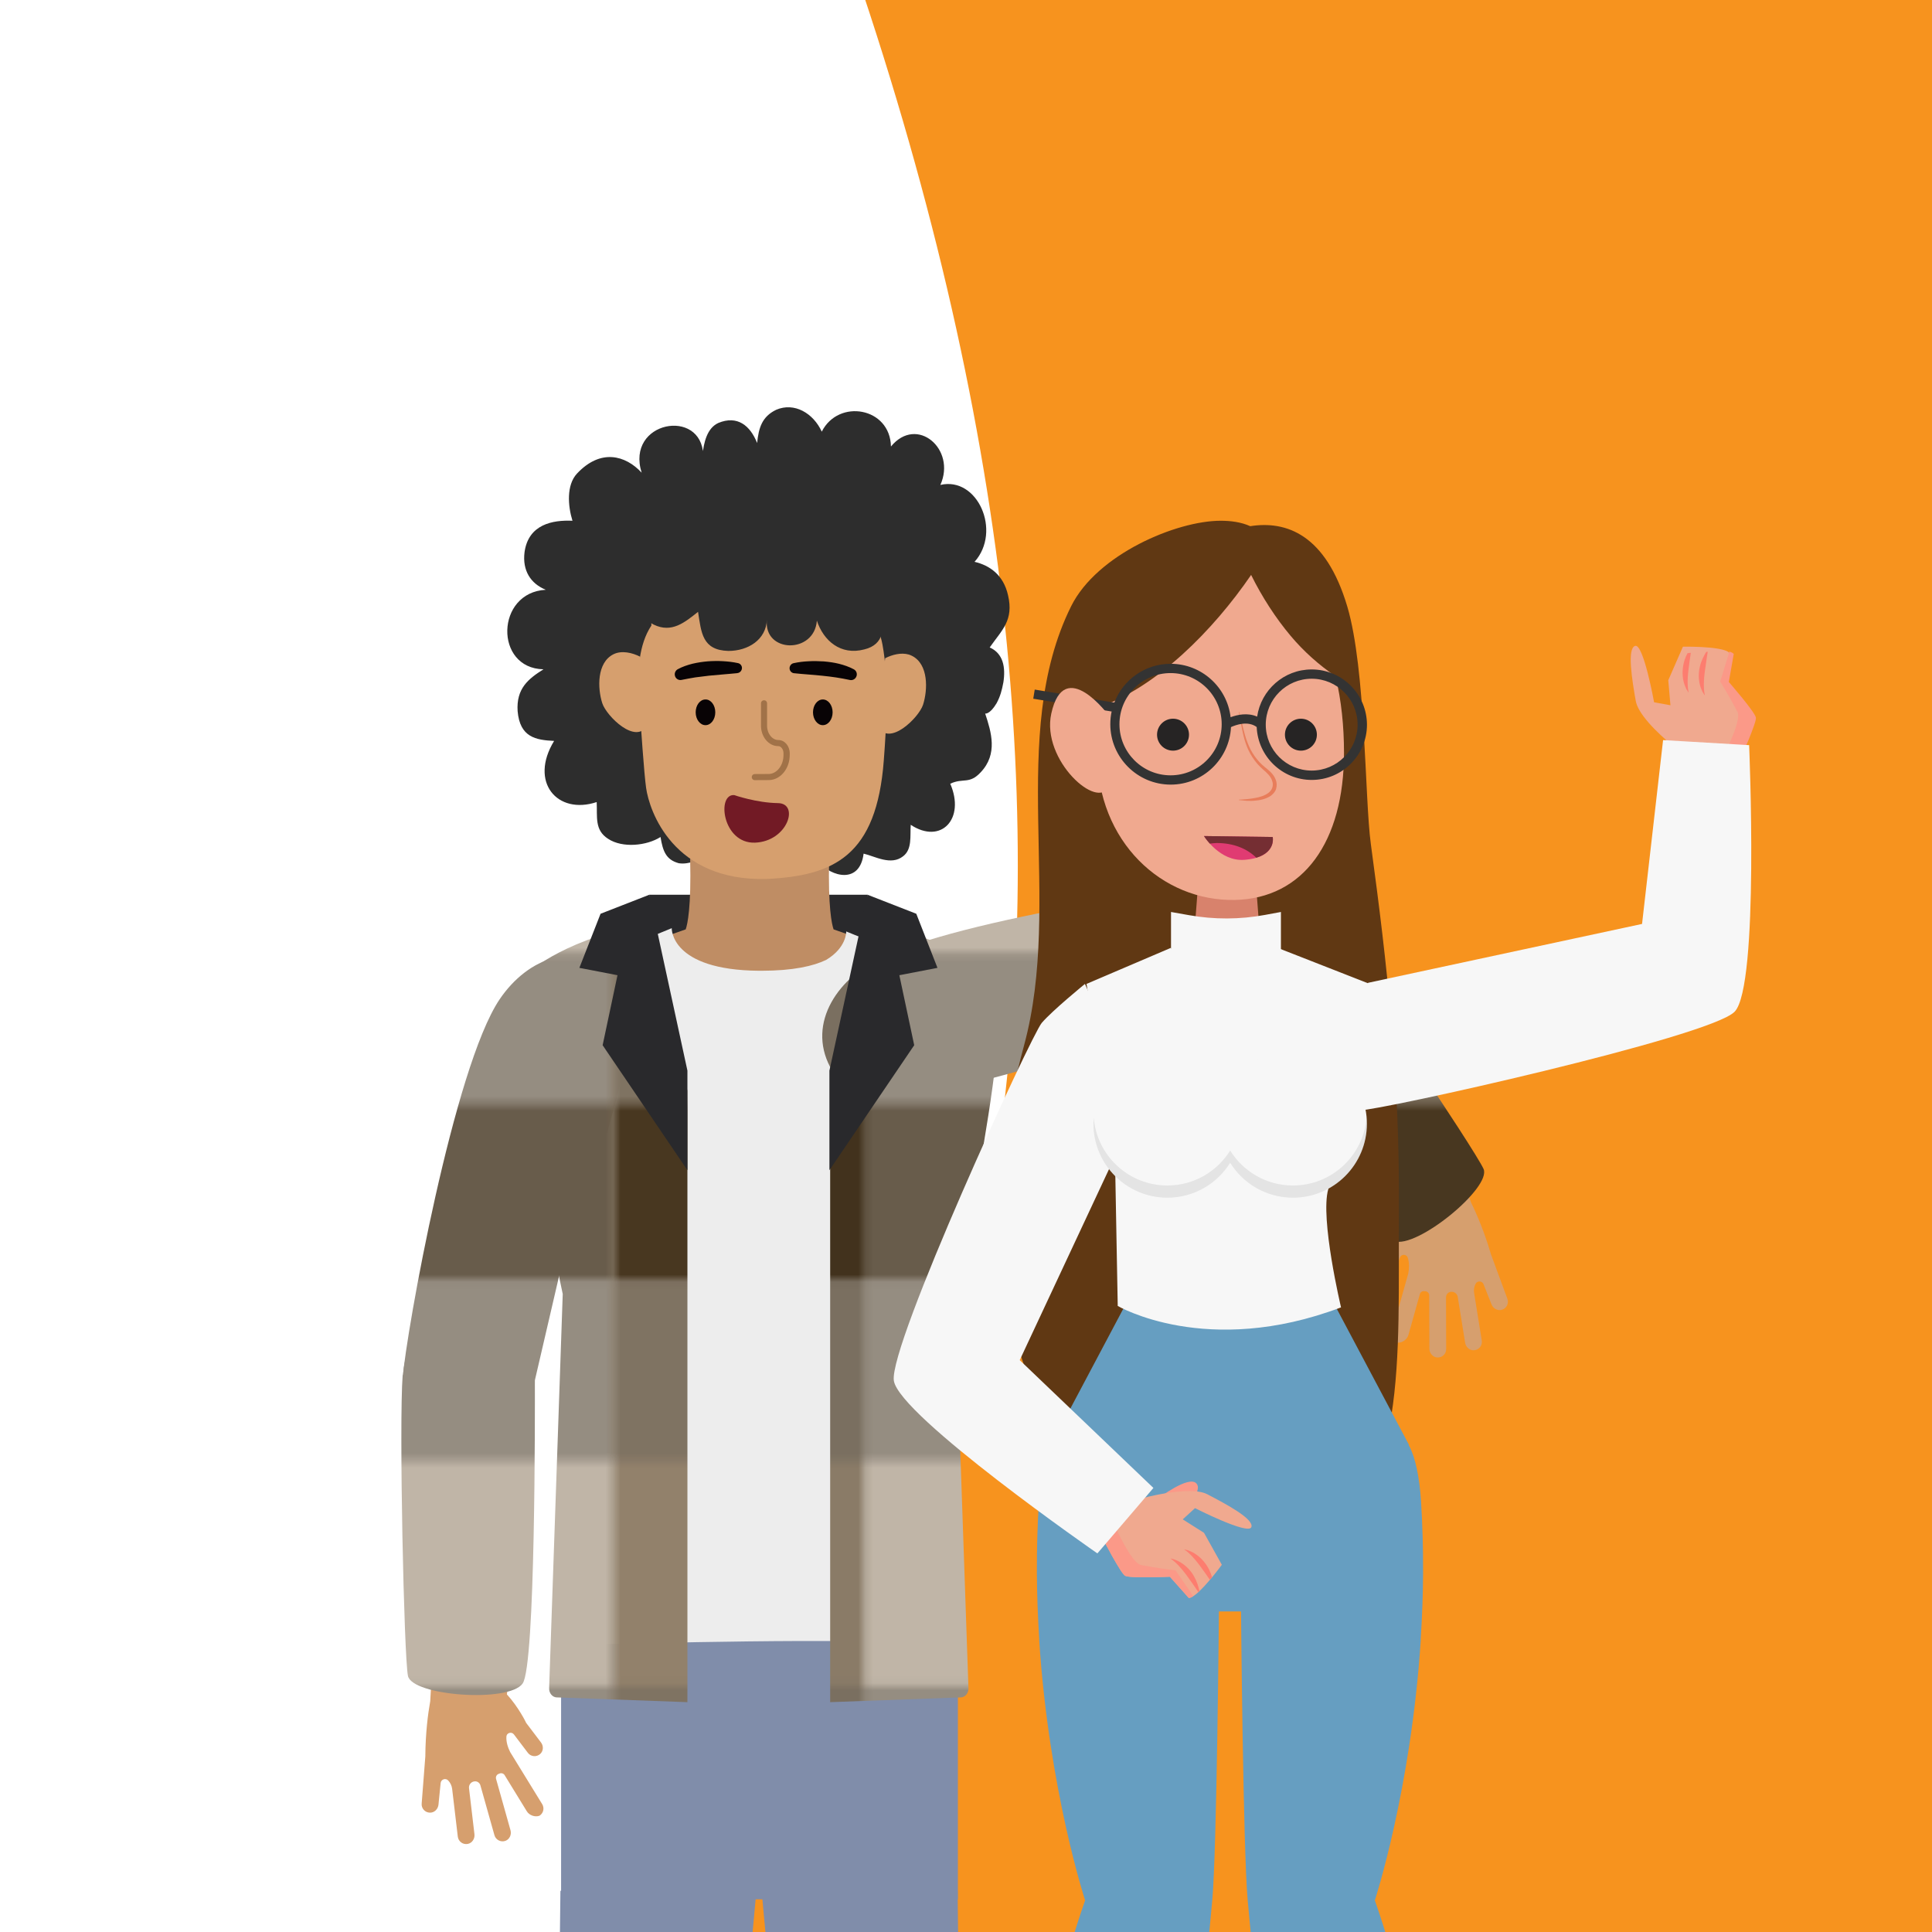 <?xml version="1.0" encoding="utf-8"?>
<!-- Generator: Adobe Illustrator 24.0.2, SVG Export Plug-In . SVG Version: 6.00 Build 0)  -->
<svg version="1.1" xmlns="http://www.w3.org/2000/svg" xmlns:xlink="http://www.w3.org/1999/xlink" x="0px" y="0px"
	 viewBox="0 0 260 260" style="enable-background:new 0 0 260 260;" xml:space="preserve">
<style type="text/css">
	.st0{fill:none;}
	.st1{fill:#644C2C;}
	.st2{fill:#584327;}
	.st3{opacity:0.5;}
	.st4{fill:#F1E9DE;}
	.st5{fill:#2C2214;}
	.st6{opacity:0.3;fill:#FFFFFF;}
	.st7{clip-path:url(#SVGID_2_);}
	.st8{fill:#FFFFFF;}
	.st9{clip-path:url(#SVGID_2_);fill:#F7931E;}
	.st10{fill:#2D2D2D;}
	.st11{fill:#29292C;}
	.st12{opacity:0.2;fill:#0D3043;}
	.st13{fill:#E40517;}
	.st14{fill:#D69F6E;}
	.st15{fill:#808DAA;}
	.st16{fill:#BF8D64;}
	.st17{fill:#EDEDED;}
	.st18{fill:url(#SVGID_3_);}
	.st19{fill:url(#SVGID_4_);}
	.st20{fill:url(#SVGID_5_);}
	.st21{fill:url(#SVGID_6_);}
	.st22{fill:url(#SVGID_7_);}
	.st23{fill:url(#SVGID_8_);}
	.st24{fill:url(#SVGID_9_);}
	.st25{fill:url(#SVGID_10_);}
	.st26{fill:#080305;}
	.st27{opacity:0.72;fill:#8C6239;}
	.st28{fill:#721A25;}
	.st29{fill:#BDCCD4;}
	.st30{fill:#603813;}
	.st31{fill:#E87D5B;}
	.st32{fill:#F0A98F;}
	.st33{fill:#D8826C;}
	.st34{fill:#669EC1;}
	.st35{fill:#F7F7F7;}
	.st36{fill:#FB9988;}
	.st37{fill:#FD7D6F;}
	.st38{fill:#262424;}
	.st39{fill:#E03B72;}
	.st40{fill:#752E33;}
	.st41{fill:#333333;}
	.st42{opacity:0.08;}
</style>
<pattern  width="464.66" height="462.02" patternUnits="userSpaceOnUse" id="Motivo_nuevo_2" viewBox="0 -462.02 464.66 462.02" style="overflow:visible;">
	<g>
		<rect y="-462.02" class="st0" width="464.66" height="462.02"/>
		<rect x="0" y="-462.02" class="st1" width="464.66" height="462.02"/>
		<rect x="22.49" y="-462.02" class="st2" width="74.84" height="462.02"/>
		<rect x="120.9" y="-462.02" class="st2" width="85.39" height="462.02"/>
		<rect x="229.87" y="-462.02" class="st2" width="59.6" height="462.02"/>
		<rect x="313.06" y="-462.02" class="st2" width="70.15" height="462.02"/>
		<rect x="406.8" y="-462.02" class="st2" width="57.86" height="462.02"/>
		<g class="st3">
			<rect x="124.48" y="-462.02" class="st4" width="33.37" height="462.02"/>
			<rect x="33.25" y="-462.02" class="st4" width="37.65" height="462.02"/>
			<rect x="232.56" y="-462.02" class="st4" width="37.98" height="462.02"/>
			<rect x="181.84" y="-462.02" class="st4" width="12.89" height="462.02"/>
			<rect x="413.44" y="-462.02" class="st4" width="51.21" height="462.02"/>
			<rect x="317.57" y="-462.02" class="st4" width="35.59" height="462.02"/>
		</g>
		<g class="st3">
			<rect y="-187.11" class="st5" width="464.66" height="26.03"/>
			<rect y="-123.85" class="st5" width="464.66" height="62.18"/>
			<rect y="-30.21" class="st5" width="464.66" height="30.21"/>
			<rect x="0" y="-436.19" class="st5" width="464.66" height="62.18"/>
			<rect y="-285.8" class="st5" width="464.66" height="68.32"/>
			<rect y="-329.18" class="st5" width="464.66" height="16.99"/>
		</g>
		<rect x="0" y="-448.02" class="st6" width="464.66" height="30.78"/>
		<rect y="-393.79" class="st6" width="464.66" height="45.95"/>
		<rect x="0" y="-324.38" class="st6" width="464.66" height="58.97"/>
		<rect y="-241.96" class="st6" width="464.66" height="62.22"/>
		<rect y="-156.28" class="st6" width="464.66" height="55.71"/>
		<rect y="-77.11" class="st6" width="464.66" height="53.55"/>
		<rect x="0" y="-0.11" class="st6" width="464.66" height="0.11"/>
	</g>
</pattern>
<g id="Capa_1">
	<g id="Fondo">
	</g>
</g>
<g id="Capa_3">
	<g>
		<defs>
			<rect id="SVGID_1_" width="260" height="260"/>
		</defs>
		<clipPath id="SVGID_2_">
			<use xlink:href="#SVGID_1_"  style="overflow:visible;"/>
		</clipPath>
		<g class="st7">
			<rect class="st8" width="260" height="260"/>
		</g>
		<path class="st9" d="M-566,1248C-596,428,296,498,111.93-13.07C-45.38-449.86-907-246-1043-752c734,0,2323,0,2323,0v2000H-566z"/>
		<g class="st7">
			<g>
				<path class="st10" d="M94.64,61.26c-0.2-6.45-10.47-4.59-8.29,2.35c-2.18-2.35-5.52-3.27-8.7,0.12
					c-1.44,1.54-1.23,4.35-0.61,6.35c-2.66-0.12-5.93,0.47-6.45,4.23c-0.31,2.47,0.82,4.23,2.86,5.06
					c-6.75,0.35-6.96,10.58-0.31,10.7c-2.05,1.29-3.68,2.59-3.48,5.64c0.31,3.53,2.46,3.88,4.91,4c-3.38,5.53,0.41,9.99,5.73,8.23
					c0.1,2-0.31,3.76,1.53,4.94c1.94,1.29,5.22,0.94,7.06-0.24c0.31,1.88,0.72,3.06,2.46,3.53c1.53,0.24,2.66-0.71,3.79-0.35
					c1.43,0.47,2.25,1.76,3.99,1.06c1.53-0.59,2.15-2.59,3.58-3.41c2.66-1.53,5.42,0.35,7.37,2.47c1.84,2.12,5.63,3.06,6.14-1.06
					c1.53,0.35,3.68,1.65,5.32,0.35c1.23-0.94,0.92-2.7,1.02-4.23c4.09,2.7,7.37-0.82,5.32-5.53c1.74-0.82,2.56,0.12,4.09-1.53
					c2.35-2.47,1.43-5.44,0.61-7.91c0,0,0.61,0.15,1.53-1.38c0.51-0.94,0.72-1.76,0.92-2.82c0.31-2,0-3.88-1.84-4.7
					c1.64-2.35,3.27-3.64,2.46-7.05c-0.61-2.7-2.46-4-4.5-4.47c3.68-4.11,0.41-11.52-4.6-10.35c2.17-4.82-3.17-9.41-6.65-5.17
					c-0.1-5.28-7.06-6.47-9.31-2c-1.13-2.47-3.68-4-6.14-2.94c-1.94,0.94-2.35,2.47-2.56,4.47c-0.93-2.35-2.66-3.76-5.22-2.7
					c-1.53,0.71-1.94,2.59-2.15,4.35"/>
			</g>
			<rect x="87.38" y="120.41" class="st11" width="29.38" height="7.13"/>
			<ellipse class="st12" cx="105.49" cy="360.35" rx="57.76" ry="7.24"/>
			<g>
				<path class="st13" d="M113.6,330.91l1.31,27.71c0,0,53.02,9.95,10.83-6.43l-1.45-17.6L113.6,330.91z"/>
				<path class="st14" d="M114.6,351.99l-0.99-21.08l10.68,3.68l1.22,14.73C121.89,350.34,118.25,351.22,114.6,351.99z"/>
				<path class="st8" d="M131.38,359.59c0.74-1.43,1.6-2.79,2.58-4.13c6.26,2.8,8.39,4.44,8.03,5.3c-0.49,3.38-27.1-1.96-27.1-1.96
					l-0.06-1.87C116.18,357.22,124.3,358.79,131.38,359.59z"/>
			</g>
			<g>
				<path class="st13" d="M91.85,332.62l-1.31,27.71c0,0-53.02,9.95-10.83-6.43l1.45-17.6L91.85,332.62z"/>
				<path class="st14" d="M90.85,353.7l0.99-21.08l-10.68,3.68l-1.22,14.73C83.56,352.05,87.2,352.93,90.85,353.7z"/>
				<path class="st8" d="M74.07,361.31c-0.74-1.43-1.6-2.79-2.58-4.13c-6.26,2.8-8.39,4.44-8.03,5.3c0.49,3.38,27.1-1.96,27.1-1.96
					l0.06-1.87C89.27,358.93,81.15,360.5,74.07,361.31z"/>
			</g>
			<rect x="75.51" y="220.23" class="st15" width="53.4" height="35.37"/>
			<path class="st14" d="M185.7,172.72c0.61,0.31,1.33,0.02,1.57-0.59c0,0,0.68-1.75,1.12-2.9c0.19-0.48,0.88-0.48,1.05,0
				c0.25,0.71,0.2,1.51,0.08,2.15c-0.01,0.03-2.23,7.92-2.23,7.92c-0.04,0.15-0.05,0.3-0.03,0.44c0.05,0.44,0.37,0.82,0.82,0.95
				c0.63,0.04,1.29-0.43,1.46-1.04l1.54-5.5c0.07-0.25,0.3-0.41,0.56-0.39l0.17,0.01c0.29,0.02,0.53,0.26,0.53,0.56l0.02,7.16
				c0,0.59,0.43,1.13,1.02,1.19c0.68,0.07,1.25-0.47,1.24-1.13l-0.02-6.97c0-0.36,0.26-0.67,0.62-0.73c0.46-0.07,0.89,0.24,0.96,0.7
				l0.99,6.15c0.09,0.58,0.6,1.05,1.19,1.01c0.68-0.04,1.16-0.65,1.05-1.31l-1.03-6.39c-0.07-0.42,0-0.86,0.2-1.24
				c0.23-0.45,0.89-0.41,1.07,0.06l1.07,2.71c0.22,0.55,0.81,0.89,1.38,0.73c0.66-0.18,0.99-0.89,0.75-1.5l-2.2-5.96
				c-0.44-1.51-0.91-2.84-1.37-4c-0.46-1.16-0.9-2.15-1.31-2.97l-2.54-7.29l-10.03,3.4l2.4,5.84l0,0c-1.03,2.04-1.45,4.37-1.44,4.4
				l-1.19,3.05C184.97,171.79,185.17,172.45,185.7,172.72z"/>
			<path class="st14" d="M72.71,236.03c-0.5,0.46-1.27,0.39-1.67-0.14c0,0-1.13-1.5-1.88-2.48c-0.31-0.41-0.98-0.22-1.01,0.29
				c-0.05,0.75,0.22,1.51,0.51,2.09c0.02,0.03,4.31,7.01,4.31,7.01c0.08,0.13,0.13,0.27,0.15,0.42c0.07,0.44-0.13,0.89-0.53,1.14
				c-0.6,0.21-1.36-0.06-1.69-0.6l-2.99-4.87c-0.13-0.22-0.4-0.31-0.64-0.23l-0.16,0.06c-0.28,0.1-0.43,0.4-0.35,0.68l1.94,6.9
				c0.16,0.57-0.1,1.2-0.65,1.42c-0.63,0.25-1.33-0.11-1.51-0.75l-1.89-6.71c-0.1-0.35-0.44-0.58-0.8-0.53
				c-0.46,0.05-0.79,0.47-0.73,0.93l0.73,6.18c0.07,0.59-0.29,1.17-0.87,1.3c-0.66,0.15-1.29-0.31-1.37-0.97l-0.76-6.42
				c-0.05-0.43-0.24-0.83-0.53-1.14c-0.35-0.37-0.97-0.16-1.02,0.35l-0.29,2.9c-0.06,0.59-0.53,1.08-1.13,1.08
				c-0.68,0-1.2-0.58-1.13-1.24l0.49-6.33c0.01-1.57,0.1-2.98,0.22-4.22c0.12-1.24,0.28-2.31,0.44-3.21l0.45-7.7l10.58,0.52
				l-0.71,6.27l0,0c1.55,1.68,2.59,3.8,2.59,3.83l1.98,2.61C73.16,234.94,73.15,235.62,72.71,236.03z"/>
			<path class="st16" d="M112.18,125.07c-0.24-0.69-0.75-2.95-0.6-9.51h-9.35h-9.35c0.15,6.57-0.36,8.82-0.6,9.51
				c-0.22,0.07-8.88,3.12-8.88,3.12l18.83,7.47l18.83-7.47C121.06,128.19,112.4,125.14,112.18,125.07z"/>
			<g>
				<path class="st14" d="M124.22,94.84c-0.56,1.73-4.58,5.72-6.07,2.93l0.97-9.19c0.01,0,0.01-0.01,0.02-0.01
					c0.92-0.46,2.11-0.78,3.14-0.49c0.15,0.05,0.31,0.1,0.45,0.18C124.96,89.38,124.87,92.81,124.22,94.84z"/>
				<path class="st14" d="M86.16,88.38c-1.06-0.54-2.49-0.89-3.61-0.33c-2.24,1.13-2.15,4.56-1.5,6.58
					c0.55,1.73,4.58,5.72,6.07,2.93"/>
			</g>
			<g>
				<path class="st17" d="M127.11,184.74c-0.02,4.86,0.03,19.08,1.53,25.15c1.82,7.37,2.44,12.32-4.92,11.37
					c-7.36-0.93-40.06-0.05-42.23,0c-0.8,0.01-1.52-0.07-2.17-0.28c-1.12-0.34-2.02-0.99-2.7-1.9c-1.59-2.1-1.97-5.54-0.96-9.63
					c1.49-6.07,1.55-20.28,1.52-25.15c0.59-39.17,0.59-39.17-6.18-49.14c-1.07-1.58,3.03-2.95,5.08-4.1
					c2.05-1.15,4.23-2.06,5.84-2.68l8.48-3.47c0,0-0.24,5.64,11.75,5.73h0.31c4.3,0,7.01-0.64,8.72-1.46
					c2.79-1.67,2.7-3.83,2.7-3.83l3.49,1.42l2.86,1.18l2.14,0.87c3.2,1.2,13.01,3.58,10.92,6.78
					C127.52,144.39,127.52,144.39,127.11,184.74z"/>
				<path class="st17" d="M90.22,125.44l0,0.26C90.21,125.54,90.22,125.44,90.22,125.44z"/>
			</g>
			<g>
				<pattern  id="SVGID_3_" xlink:href="#Motivo_nuevo_2" patternTransform="matrix(1 0 0 1 -382 -47.982)">
				</pattern>
				<path class="st18" d="M168.39,136.42c-0.28-0.01-0.43-0.02-0.43-0.02l-17.74,3.45c0,0-31.81,11.89-36.96,5.97
					c-5.09-5.86-2.1-12.43,3.59-15.99c9.33-5.82,45.12-10.95,51.5-11.22c0.01,0,0.01,0,0.02,0L168.39,136.42z"/>
				<g>
					<pattern  id="SVGID_4_" xlink:href="#Motivo_nuevo_2" patternTransform="matrix(1 0 0 1 -382 -47.982)">
					</pattern>
					<path class="st19" d="M199.65,157.31c1.11,2.51-9.02,10.82-12.05,9.71c-2.84-1.04-22.39-29.01-24.81-32.47l14.18-10.77
						C181.06,128.74,198.55,154.81,199.65,157.31z"/>
					<pattern  id="SVGID_5_" xlink:href="#Motivo_nuevo_2" patternTransform="matrix(1 0 0 1 -382 -47.982)">
					</pattern>
					<path class="st20" d="M177.27,124.29c3.2,4.55,2.55,10.51-1.43,13.31c-3.99,2.8-9.81,1.38-13.01-3.17
						c-3.2-4.55-2.55-10.51,1.43-13.31C168.25,118.32,174.07,119.74,177.27,124.29z"/>
				</g>
			</g>
			<g>
				<pattern  id="SVGID_6_" xlink:href="#Motivo_nuevo_2" patternTransform="matrix(1 0 0 1 -382 -47.982)">
				</pattern>
				<path class="st21" d="M71.97,186.23c0-0.28,0-0.43,0-0.43l4.09-17.61c0,0,13.02-31.37,7.29-36.72
					c-5.67-5.3-12.35-2.55-16.11,3.01c-6.16,9.11-12.56,44.7-13.06,51.06c0,0.01,0,0.01,0,0.02L71.97,186.23z"/>
				<g>
					<pattern  id="SVGID_7_" xlink:href="#Motivo_nuevo_2" patternTransform="matrix(1 0 0 1 -382 -47.982)">
					</pattern>
					<path class="st22" d="M54.9,225.53c0.54,2.69,13.59,3.67,15.44,1.02c1.73-2.49,1.65-36.61,1.64-40.83l-17.79-0.66
						C53.69,191.45,54.36,222.84,54.9,225.53z"/>
					<pattern  id="SVGID_8_" xlink:href="#Motivo_nuevo_2" patternTransform="matrix(1 0 0 1 -382 -47.982)">
					</pattern>
					<ellipse class="st23" cx="63.06" cy="185.64" rx="8.82" ry="10.07"/>
				</g>
			</g>
			<pattern  id="SVGID_9_" xlink:href="#Motivo_nuevo_2" patternTransform="matrix(1 0 0 1 -382 -47.982)">
			</pattern>
			<path class="st24" d="M133.72,131.36c-1.09-0.99-5.8-5.08-17.26-7.24l-4.74,22.68v82.27l17.22-0.63l0.37-0.01
				c0.59-0.02,1.05-0.59,1.02-1.25l-1.83-53.04C128.5,174.13,137.14,134.45,133.72,131.36z"/>
			<pattern  id="SVGID_10_" xlink:href="#Motivo_nuevo_2" patternTransform="matrix(1 0 0 1 -382 -47.982)">
			</pattern>
			<path class="st25" d="M70.51,131.36c1.09-0.99,5.8-5.08,17.26-7.24l4.74,22.68v82.27l-17.22-0.63l-0.37-0.01
				c-0.59-0.02-1.05-0.59-1.02-1.25l1.83-53.04C75.74,174.13,67.1,134.45,70.51,131.36z"/>
			<polygon class="st11" points="116.75,120.41 123.31,122.97 126.16,130.25 121.03,131.24 123.03,140.66 111.62,157.48 
				111.62,144.08 			"/>
			<polygon class="st11" points="87.38,120.41 80.82,122.97 77.97,130.25 83.1,131.24 81.1,140.66 92.51,157.48 92.51,144.08 			"/>
			<path class="st14" d="M87.66,84.18c-1.71,2.57-1.9,6.22-1.69,9.4c0.29,4.42,0.71,10.54,0.98,12.45
				c0.43,3.09,3.62,12.58,16.21,12.26c9.06-0.43,14.82-3.09,15.78-15.99c0.37-4.92,0.71-10.72-0.18-15.55
				c-0.51-2.73-2.06-4.89-2.62-7.05c-1.06-4.04-1.99-6.72-1.99-6.72l-10.45-1.07l-9.06,0.11l-5.97,0.64l-1.17,3.73L87.66,84.18z"/>
			<g>
				<path class="st10" d="M86.88,77.83c-0.88,2.04-1.43,4.94,1.1,6.23c2.43,1.18,4.19-0.32,5.96-1.72c0.44,2.79,0.55,5.16,4.08,5.26
					c2.65,0,5.07-1.5,5.18-4.19c-0.44,4.51,6.4,4.62,6.73,0.11c0.88,2.69,3.2,4.73,6.4,3.87c2.65-0.64,2.87-3.01,1.87-5.05
					c2.98-0.54,6.18-0.21,5.41-4.3c-0.66-3.44-2.76-3.87-5.74-4.62c1.43-2.36,1.87-5.16-0.99-6.77c-1.77-0.97-4.74-0.64-5.85,1.07
					c-0.22-2.58-1.65-4.94-4.52-5.37c-2.32-0.54-4.85,0.97-4.74,3.44c-1.77-2.15-3.53-4.08-6.62-3.33
					c-2.76,0.75-2.87,2.79-2.98,5.16c-4.52-3.65-8.49,2.04-4.3,5.8c-1.88-0.64-4.74-1.29-5.29,1.29c-0.44,2.58,2.21,3.12,4.19,3.12"
					/>
			</g>
			<g>
				<path class="st26" d="M99.21,90.59c-0.62,0.07-1.27,0.11-1.9,0.17c-0.63,0.06-1.27,0.11-1.89,0.17
					c-0.62,0.07-1.24,0.15-1.85,0.23c-0.61,0.1-1.2,0.21-1.8,0.33l-0.04,0.01c-0.42,0.09-0.83-0.18-0.91-0.6
					c-0.07-0.34,0.1-0.68,0.39-0.84c0.63-0.34,1.31-0.57,1.99-0.74c0.68-0.16,1.36-0.26,2.05-0.32c0.68-0.05,1.36-0.06,2.04-0.02
					c0.68,0.04,1.34,0.11,2.03,0.26c0.37,0.08,0.6,0.45,0.51,0.81c-0.07,0.29-0.31,0.5-0.59,0.53L99.21,90.59z"/>
				<path class="st26" d="M106.79,89.25c0.69-0.15,1.35-0.23,2.03-0.26c0.68-0.04,1.36-0.02,2.04,0.02
					c0.68,0.06,1.37,0.15,2.05,0.32c0.68,0.17,1.35,0.4,1.99,0.74c0.38,0.2,0.52,0.67,0.31,1.05c-0.17,0.31-0.51,0.46-0.84,0.39
					l-0.04-0.01c-0.59-0.12-1.19-0.24-1.8-0.33c-0.61-0.09-1.23-0.17-1.85-0.23c-0.63-0.07-1.26-0.12-1.89-0.17
					c-0.63-0.05-1.28-0.1-1.9-0.17l-0.03,0c-0.37-0.04-0.64-0.37-0.6-0.75C106.3,89.54,106.52,89.31,106.79,89.25z"/>
				<path class="st26" d="M96.26,95.86c0,0.96-0.59,1.73-1.32,1.73c-0.73,0-1.32-0.78-1.32-1.73c0-0.96,0.59-1.73,1.32-1.73
					C95.67,94.12,96.26,94.9,96.26,95.86z"/>
				<path class="st26" d="M112.05,95.86c0,0.96-0.59,1.73-1.32,1.73s-1.32-0.78-1.32-1.73c0-0.96,0.59-1.73,1.32-1.73
					S112.05,94.9,112.05,95.86z"/>
			</g>
			<path class="st27" d="M101.58,104.99c-0.23,0-0.41-0.18-0.41-0.41c0-0.23,0.18-0.41,0.41-0.41l1.86-0.01
				c1.11-0.01,2.01-1.17,2-2.58l0-0.21c0-0.52-0.33-0.96-0.7-0.96c0,0-0.01,0-0.01,0c-0.63,0-1.22-0.3-1.66-0.83
				c-0.42-0.52-0.66-1.2-0.66-1.92v-3.01c0-0.23,0.18-0.41,0.41-0.41c0.23,0,0.41,0.18,0.41,0.41v3.01c0,0.53,0.17,1.03,0.48,1.4
				c0.28,0.34,0.65,0.53,1.03,0.53c0,0,0.01,0,0.01,0c0.84,0,1.52,0.79,1.53,1.77l0,0.21c0.01,1.87-1.25,3.4-2.82,3.41
				L101.58,104.99C101.59,104.99,101.59,104.99,101.58,104.99z"/>
			<g>
				<g>
					<g>
						<path class="st28" d="M98.81,107c0,0,2.98,1.04,5.89,1.08c2.91,0.04,1.32,5.14-3.08,5.32C97.22,113.57,96.42,106.81,98.81,107
							z"/>
					</g>
				</g>
			</g>
			<g>
				<polygon class="st15" points="129.36,295.24 106.24,295.24 102.56,255.15 128.87,254.45 				"/>
				<g>
					<path class="st15" d="M129.96,346.01c-0.01,0.78-0.84,1.4-1.85,1.4l-15.37,0.03c-0.99,0-1.81-0.6-1.85-1.36l-4.66-50.83h23.12
						L129.96,346.01z"/>
					<ellipse class="st15" cx="117.75" cy="295.24" rx="11.55" ry="11.12"/>
				</g>
			</g>
			<g>
				<polygon class="st15" points="74.93,295.24 98.05,295.24 101.73,255.15 75.42,254.45 				"/>
				<g>
					<path class="st15" d="M74.33,346.01c0.01,0.78,0.84,1.4,1.85,1.4l15.37,0.03c0.99,0,1.81-0.6,1.85-1.36l4.66-50.83H74.93
						L74.33,346.01z"/>
					<ellipse class="st15" cx="86.54" cy="295.24" rx="11.55" ry="11.12"/>
				</g>
			</g>
			<g>
				<g>
					<path class="st29" d="M81.36,274.02c1.9,0.01,3.8,0.03,5.7,0.04c-1.91-2.51-3.83-5.02-5.74-7.54c0.45-1.3,1.26-2.07,2.54-2.52
						c-2.93,1.04-5.2,4.11-4.16,7.32c0.93,2.89,4.18,5.27,7.32,4.16c2.89-1.03,4.78-2.88,5.78-5.8c1.28-3.72-2.08-7.51-5.74-7.54
						c-1.9-0.01-3.8-0.03-5.7-0.04c-3.11-0.02-6.1,2.75-5.95,5.95C75.55,271.31,78.02,274,81.36,274.02L81.36,274.02z"/>
				</g>
			</g>
			<g>
				<g>
					<path class="st29" d="M80.54,278.91c1.22,0,2.44,0,3.66,0c1.53,0,3.13-0.66,4.21-1.74c1.03-1.03,1.81-2.73,1.74-4.21
						c-0.14-3.23-2.62-5.95-5.95-5.95c-1.22,0-2.44,0-3.66,0c-1.53,0-3.13,0.66-4.21,1.74c-1.03,1.03-1.81,2.73-1.74,4.21
						C74.73,276.18,77.2,278.91,80.54,278.91L80.54,278.91z"/>
				</g>
			</g>
			<g>
				<g>
					<path class="st29" d="M79.39,282.28c3.44,1.03,7.12,1.44,10.7,1.05c3.09-0.34,6.11-2.5,5.95-5.95
						c-0.14-3.12-2.62-6.09-5.95-5.95c-0.41,0.03-0.82,0.03-1.23,0.01c-0.74-0.05-0.82-0.06-0.24-0.03c-0.4-0.09-0.79-0.2-1.18-0.33
						c0.47,0.23,0.38,0.18-0.26-0.14c0.4,3.12,0.8,6.23,1.2,9.35c-0.45,0.32-0.37,0.3,0.23-0.06c-0.22,0.19-0.47,0.27-0.76,0.24
						c2.43-0.24,4.45-1.3,5.44-3.66c0.9-2.12,0.52-4.87-1.23-6.5c-2.4-2.24-5.3-2.99-8.5-2.26c2.24,2.92,4.48,5.83,6.72,8.75
						c-1.29,0.99-1.59,1.29-0.92,0.91c0.23-0.12,0.46-0.24,0.69-0.36c0.58-0.34,1.14-0.76,1.64-1.21c1.44-1.27,2.4-3.25,2.4-5.18
						c-0.02-3.64-3.04-7.4-6.96-7.01c-3.09,0.3-6.11,2.52-5.95,5.95c0.13,2.97,2.63,6.28,5.95,5.95c0.12-0.01,0.24-0.02,0.37-0.04
						c-1-0.27-2-0.54-3-0.81c0.11,0.06,0.21,0.12,0.32,0.18c-0.71-0.71-1.42-1.42-2.14-2.14c-0.17-0.63-0.34-1.26-0.51-1.88
						c0.27-1,0.54-2,0.81-3c1.29-1.09,1.49-1.37,0.61-0.86c-0.32,0.15-0.61,0.33-0.89,0.54c-1.13,0.76-2.1,1.7-2.69,2.95
						c-2.23,4.69,1.43,9.95,6.72,8.75c-1.17,0.24-2.19-0.03-3.08-0.8c1.4-3.39,2.81-6.78,4.21-10.16c-3.13,0.31-5.5,1.27-7.88,3.31
						c-2.82,2.42-2.04,7.69,1.2,9.35c2.8,1.43,5.75,2.24,8.92,2.11c0-3.97,0-7.94,0-11.91c-3.15,0.34-4.74,0.21-7.53-0.62
						c-2.98-0.89-6.62,1.07-7.32,4.16C74.5,278.16,76.2,281.32,79.39,282.28L79.39,282.28z"/>
				</g>
			</g>
			<g>
				<g>
					<path class="st29" d="M118.78,305c-0.11,0-0.21,0-0.32,0.01c-0.88-0.51-1.75-1.02-2.63-1.53c-0.03-0.08-0.06-0.15-0.1-0.23
						c1.19-2.92,2.37-5.83,3.56-8.75c-1.81,0.64-3.63,1.29-5.44,1.93c-2.25,0.8-3.97,2.48-4.26,4.95c-0.25,2.12,0.67,5,2.84,5.93
						c2.88,1.23,5.53,1.77,8.6,0.8c-1.93-3.32-3.86-6.63-5.79-9.95c-1.19,0.98-2.39,1.96-3.58,2.94c-3.57,2.94-1.36,8.82,2.63,9.95
						c2.56,0.72,5.2,1.03,7.85,0.79c-1.71-2.99-3.43-5.97-5.14-8.96c-0.51,1.2,0.73-0.37,0.86-0.61c0.17-0.33,0.68-0.09-0.11,0.04
						c-0.83,0.13-1.74,0.49-2.52,0.78c-2.39,0.87-4.51,2.24-5.73,4.55c-2.11,3.98,0.5,8.9,5.14,8.96c1.56,0.02,3.11,0.08,4.65,0.32
						c-1.19-2.92-2.37-5.83-3.56-8.75c0.43-0.34,0.51-0.45,0.23-0.34c-7.26,2.35-4.15,13.85,3.17,11.48
						c3.03-0.98,5.01-2.59,6.89-5.13c2.14-2.9,0.01-8.17-3.56-8.75c-2.6-0.42-5.18-0.72-7.82-0.75c1.71,2.99,3.43,5.97,5.14,8.96
						c-0.32,0.6-1.66,0.84-0.56,0.64c0.84-0.15,1.71-0.49,2.51-0.78c2.29-0.85,4.57-2.26,5.57-4.61c1.56-3.68-0.12-9.42-5.14-8.96
						c-1.69,0.16-3.07,0.09-4.69-0.36c0.88,3.32,1.75,6.63,2.63,9.95c1.19-0.98,2.39-1.96,3.58-2.94c4.65-3.83-0.35-11.67-5.79-9.95
						c-0.11,0.29,0.08,0.42,0.57,0.4c-0.47,3.63-0.95,7.25-1.42,10.88c1.81-0.64,3.63-1.29,5.44-1.93c3.58-1.27,5.61-5.23,3.56-8.75
						c-1.56-2.66-4.14-4.16-7.24-4.14C111.12,293.16,111.1,305.06,118.78,305L118.78,305z"/>
				</g>
			</g>
		</g>
		<g class="st7">
			<path class="st30" d="M184.48,113.58c-0.83-6.09-0.66-23.46-3.16-31.93c-2.89-9.76-8.24-11.6-13.07-10.84
				c-1.22-0.55-2.61-0.73-3.98-0.73c-5.96,0-16.65,4.52-20.12,11.5c-8.65,17.41-1.06,39.68-6.34,59.11
				c-4.8,17.66-5.5,38.96,6.88,56.54c10.35,14.7,18.52,19.39,31.79,11.67c13.12-7.63,11.64-26.08,11.78-45.82
				C188.38,144.99,186.72,130.03,184.48,113.58z"/>
			<g>
				<path class="st31" d="M191.31,343.52h-8.65c-1.87,0-5.73-3.31-5.73-3.31s-1.12,2.24-2.12,3.24c-1,1-0.75-9.56-0.75-9.56
					l5.01-0.2l10.78,6.4l2.06,1.22c0.29,0.17,0.5,0.46,0.56,0.8C192.61,342.84,192.05,343.52,191.31,343.52z"/>
				<path class="st32" d="M189.85,340.09c-11.82,3.87-15.8-6.2-15.8-6.2l5.01-0.2L189.85,340.09z"/>
			</g>
			<g>
				<path class="st31" d="M139.72,343.52h8.65c1.87,0,5.73-3.31,5.73-3.31s1.12,2.24,2.12,3.24c1,1,0.75-9.56,0.75-9.56l-5.01-0.2
					l-10.78,6.4l-2.06,1.22c-0.29,0.17-0.5,0.46-0.56,0.8C138.41,342.84,138.97,343.52,139.72,343.52z"/>
				<path class="st32" d="M141.17,340.09c11.82,3.87,15.8-6.2,15.8-6.2l-5.01-0.2L141.17,340.09z"/>
			</g>
			<g>
				<path class="st33" d="M165.7,133.95c-2.11,0-5.4-0.64-5.4-2.75l0.54-7.03l0.47-6.15c0-2.11,1.71-3.82,3.82-3.82
					c1.05,0,2.01,0.43,2.7,1.12c0.69,0.69,1.12,1.64,1.12,2.7l0.47,6.16l0.45,5.91C170.48,133.65,165.7,133.95,165.7,133.95z"/>
			</g>
			<path class="st34" d="M191.19,220.64c0.04-0.69,0.08-1.39,0.12-2.09c0-0.06,0.01-0.12,0.01-0.18c0.03-0.69,0.06-1.38,0.09-2.09
				c0-0.06,0-0.12,0.01-0.17c0.03-0.72,0.05-1.44,0.06-2.16c0-0.01,0-0.01,0-0.02c0.01-0.72,0.02-1.45,0.03-2.18
				c0-0.05,0-0.11,0-0.16c0-0.7,0-1.4-0.01-2.1c0-0.11,0-0.22,0-0.33c-0.01-0.69-0.02-1.38-0.04-2.07c0-0.12-0.01-0.24-0.01-0.36
				c-0.02-0.7-0.05-1.4-0.08-2.11c0-0.09-0.01-0.19-0.01-0.28c-0.04-0.74-0.08-1.49-0.12-2.24c-0.06-0.89-0.13-1.7-0.23-2.43
				c0-0.01,0-0.03-0.01-0.04c-3.01-23.11-23.99,16.96-23.99,16.96s0.28,32.4,0.9,39.15c0.62,6.75,4.75,49.32,5.29,78.37l7.78,1.89
				c0,0,1.24-4.77,3.11-20.66c1.87-15.89,12.44-26.62,0.93-59.6c0,0,4.87-14.84,6.18-35.05
				C191.19,220.67,191.19,220.65,191.19,220.64z"/>
			<path class="st34" d="M139.86,220.64c-0.04-0.69-0.08-1.39-0.12-2.09c0-0.06-0.01-0.12-0.01-0.18c-0.03-0.69-0.06-1.38-0.09-2.09
				c0-0.06,0-0.12-0.01-0.17c-0.03-0.72-0.05-1.44-0.06-2.16c0-0.01,0-0.01,0-0.02c-0.01-0.72-0.02-1.45-0.03-2.18
				c0-0.05,0-0.11,0-0.16c0-0.7,0-1.4,0.01-2.1c0-0.11,0-0.22,0-0.33c0.01-0.69,0.02-1.38,0.04-2.07c0-0.12,0.01-0.24,0.01-0.36
				c0.02-0.7,0.05-1.4,0.08-2.11c0-0.09,0.01-0.19,0.01-0.28c0.04-0.74,0.08-1.49,0.12-2.24c0.06-0.89,0.13-1.7,0.23-2.43
				c0-0.01,0-0.03,0.01-0.04c3.01-23.11,23.99,16.96,23.99,16.96s-0.28,32.4-0.9,39.15c-0.62,6.75-4.75,49.32-5.29,78.37l-7.78,1.89
				c0,0-1.24-4.77-3.11-20.66c-1.87-15.89-12.44-26.62-0.93-59.6c0,0-4.87-14.84-6.18-35.05
				C139.86,220.67,139.86,220.65,139.86,220.64z"/>
			<path class="st34" d="M179.53,175.44l-10.36,2.39c-2.39,0.55-4.89,0.55-7.28,0l-10.36-2.39l-10.07,18.99l22.58,22.43h2.99
				l22.58-22.43L179.53,175.44z"/>
			<path class="st35" d="M172.38,134.29h-14.79v-11.56l2.43,0.43c3.37,0.6,6.82,0.59,10.19-0.03l2.17-0.4V134.29z"/>
			<path class="st32" d="M173.68,85.56c-1.98-2.36-3.81-5.16-5.31-8.19c-5.14,7.51-12.66,15.04-20.36,17.76
				c-0.25,2.02-0.36,4.1-0.36,6.16c0,12.04,8.79,20.03,18.55,19.82c9.17-0.2,14.67-7.78,14.67-19.82c0-3.5-0.35-7.03-1.14-10.28
				C177.5,89.49,175.45,87.67,173.68,85.56z"/>
			<g>
				<path class="st36" d="M155.86,201.65c0,0,4.08-3.12,5.13-2.03c1.05,1.09-2.02,3.89-2.02,3.89L155.86,201.65z"/>
				<path class="st32" d="M168.4,205.52c-0.41,1.09-7.58-2.56-7.58-2.56l-1.65,1.51l2.86,1.81l2.4,4.3c0,0-0.56,0.77-1.31,1.68
					c-0.09,0.11-0.19,0.23-0.29,0.34c-0.45,0.54-0.95,1.09-1.42,1.53c-0.04,0.04-0.09,0.09-0.13,0.13c-0.24,0.22-0.47,0.4-0.68,0.54
					c-0.23,0.15-0.44,0.25-0.61,0.25l-2.55-2.86c0,0-5.29,0.24-6.01-0.12c-0.29-0.14-1.01-1.34-1.79-2.72
					c-0.37-0.67-0.75-1.37-1.1-2.03l1.6-1.75l3.62-3.96c0.51-0.13,1.18-0.29,1.93-0.44v0c0.37-0.07,0.76-0.15,1.16-0.21
					c1.45-0.24,3.03-0.39,4.27-0.24c0.53,0.06,0.99,0.18,1.35,0.37C164.98,202.4,168.81,204.43,168.4,205.52z"/>
				<g>
					<g>
						<path class="st37" d="M161.4,214.13c-0.04,0.04-0.09,0.09-0.13,0.13c-0.09-0.13-0.21-0.31-0.35-0.52
							c-0.32-0.47-0.77-1.11-1.26-1.78c-0.5-0.67-0.99-1.24-1.41-1.63c-0.11-0.1-0.2-0.18-0.29-0.26c-0.09-0.07-0.17-0.13-0.24-0.18
							c-0.13-0.1-0.21-0.16-0.21-0.16s0.09,0.02,0.27,0.06c0.08,0.02,0.19,0.05,0.31,0.09c0.12,0.05,0.25,0.1,0.39,0.17
							c0.57,0.26,1.29,0.78,1.84,1.52c0.54,0.74,0.83,1.5,0.97,2.05C161.35,213.81,161.38,213.99,161.4,214.13z"/>
					</g>
					<g>
						<path class="st37" d="M163.11,212.26c-0.09,0.11-0.19,0.23-0.29,0.34c-0.02-0.03-0.04-0.05-0.06-0.08
							c-0.32-0.47-0.77-1.11-1.26-1.78c-0.5-0.67-0.99-1.25-1.41-1.64c-0.11-0.1-0.2-0.19-0.29-0.26c-0.09-0.07-0.17-0.13-0.24-0.18
							c-0.13-0.1-0.21-0.16-0.21-0.16s0.09,0.02,0.26,0.06c0.08,0.02,0.19,0.05,0.31,0.09c0.12,0.04,0.25,0.1,0.39,0.16
							c0.57,0.26,1.3,0.79,1.84,1.52C162.68,211.01,162.96,211.72,163.11,212.26z"/>
					</g>
					<path class="st36" d="M160.59,214.8c-0.23,0.15-0.44,0.25-0.61,0.25l-2.55-2.86c0,0-5.29,0.24-6.01-0.12
						c-0.29-0.14-1.01-1.34-1.79-2.72c-0.37-0.67-0.75-1.37-1.1-2.03l1.6-1.75c0.3,0.62,0.61,1.26,0.93,1.86
						c0.89,1.66,1.81,3.04,2.48,3.18c1.77,0.36,4.67,0.73,4.67,0.73L160.59,214.8z"/>
				</g>
				<path class="st35" d="M155.22,200.24l-1.81,2.12l-4.76,5.56l-0.97,1.13c0,0-26.67-18.5-27.39-23.24
					c-0.72-4.74,18.47-46.48,19.91-48.16c1.44-1.68,5.81-5.24,5.81-5.24l7.19,16.47l-3.85,8.24v0l-12.12,25.92L155.22,200.24z"/>
				<path class="st32" d="M220.05,86.92c1.12-0.34,2.55,7.59,2.55,7.59l2.2,0.4l-0.29-3.37l1.97-4.51c0,0,0.96-0.02,2.13,0.03
					c0.15,0.01,0.3,0.01,0.45,0.02c0.7,0.04,1.44,0.1,2.08,0.21c0.06,0.01,0.12,0.02,0.18,0.03c0.32,0.06,0.61,0.13,0.84,0.21
					c0.26,0.09,0.46,0.2,0.57,0.33L232,91.62c0,0,3.39,4.06,3.54,4.85c0.06,0.31-0.45,1.62-1.08,3.07c-0.31,0.7-0.64,1.43-0.95,2.11
					l-2.36-0.22l-5.34-0.49c-0.41-0.32-0.94-0.77-1.52-1.28l0,0c-0.28-0.25-0.58-0.52-0.87-0.8c-1.07-1.01-2.15-2.18-2.77-3.25
					c-0.27-0.46-0.45-0.9-0.52-1.3C219.64,91.53,218.94,87.25,220.05,86.92z"/>
				<g>
					<g>
						<path class="st37" d="M229.63,87.72c0.06,0,0.13,0,0.19,0c-0.02,0.16-0.06,0.36-0.1,0.61c-0.09,0.56-0.2,1.33-0.31,2.16
							c-0.1,0.83-0.14,1.59-0.1,2.16c0.01,0.14,0.02,0.27,0.03,0.39c0.02,0.11,0.03,0.21,0.05,0.3c0.02,0.17,0.04,0.26,0.04,0.26
							s-0.06-0.08-0.15-0.23c-0.05-0.07-0.11-0.17-0.17-0.28c-0.05-0.11-0.11-0.24-0.17-0.39c-0.24-0.58-0.4-1.46-0.29-2.37
							c0.11-0.91,0.43-1.65,0.71-2.15C229.45,87.99,229.55,87.84,229.63,87.72z"/>
					</g>
					<g>
						<path class="st37" d="M227.1,87.9c0.15-0.02,0.29-0.04,0.44-0.05c0,0.03-0.01,0.07-0.01,0.1c-0.09,0.56-0.2,1.33-0.3,2.16
							c-0.1,0.83-0.14,1.59-0.1,2.16c0.01,0.14,0.02,0.27,0.03,0.39c0.02,0.12,0.04,0.22,0.05,0.3c0.02,0.17,0.04,0.26,0.04,0.26
							s-0.05-0.08-0.15-0.23c-0.05-0.07-0.1-0.17-0.17-0.28c-0.05-0.11-0.11-0.24-0.17-0.39c-0.24-0.59-0.4-1.46-0.29-2.37
							C226.55,89.1,226.83,88.4,227.1,87.9z"/>
					</g>
					<path class="st36" d="M232.74,87.68c0.26,0.09,0.47,0.19,0.58,0.32l-0.66,3.78c0,0,3.48,3.99,3.64,4.78
						c0.07,0.31-0.42,1.63-1.02,3.09c-0.29,0.7-0.61,1.45-0.91,2.13l-2.36-0.16c0.31-0.62,0.61-1.26,0.87-1.88
						c0.75-1.73,1.25-3.31,0.95-3.92c-0.82-1.61-2.33-4.11-2.33-4.11L232.74,87.68z"/>
				</g>
				<path class="st35" d="M223.81,99.6l2.78,0.16l7.31,0.43l1.49,0.09c0,0,1.39,32.43-1.95,35.87c-3.34,3.44-48.19,13.39-50.4,13.26
					c-2.21-0.13-7.69-1.46-7.69-1.46l8.77-15.69l8.89-1.91l0,0l27.97-6.01L223.81,99.6z"/>
			</g>
			<path class="st35" d="M146.22,132.41l3.84,23.84l0.36,19.5c0,0,11.98,7.04,30.05,0.19c0,0-2.84-11.95-1.72-15.9l6.24-27.37
				l-12.87-5.04l-0.1,0.2c-2.91,5.79-11.79,5.63-14.45-0.27h0l-8.52,3.64"/>
			<circle class="st38" cx="157.86" cy="98.87" r="2.15"/>
			<circle class="st38" cx="175.07" cy="98.87" r="2.15"/>
			<g>
				<path class="st39" d="M171.28,112.64l-9.25-0.13c0,0,2.12,3.47,5.46,3.2C171.89,115.36,171.28,112.64,171.28,112.64z"/>
				<path class="st40" d="M169.07,115.43c-1.22-1.19-3-1.98-5.33-1.98c-0.33,0-0.62,0.05-0.93,0.08c-0.51-0.56-0.79-1.02-0.79-1.02
					l9.25,0.13C171.28,112.64,171.72,114.63,169.07,115.43z"/>
			</g>
			<g>
				<path class="st31" d="M166.78,95.83c0.36,1.37,0.59,2.78,1.1,4.09c0.48,1.31,1.3,2.49,2.38,3.35c0.53,0.42,1.18,0.94,1.43,1.69
					c0.15,0.36,0.16,0.8,0.04,1.2c-0.11,0.41-0.43,0.71-0.73,0.95c-0.66,0.42-1.4,0.59-2.12,0.64c-0.36,0.05-0.72,0.02-1.08,0.02
					l-1.07-0.1c-0.01,0-0.02-0.01-0.02-0.03c0-0.01,0.01-0.02,0.02-0.02c0.71-0.04,1.41-0.09,2.1-0.22c0.68-0.11,1.36-0.31,1.87-0.7
					c0.51-0.38,0.72-0.99,0.51-1.59c-0.19-0.62-0.67-1.07-1.22-1.54c-1.1-0.95-1.91-2.21-2.36-3.57c-0.46-1.36-0.62-2.78-0.91-4.16
					c0-0.01,0.01-0.03,0.02-0.03C166.76,95.8,166.78,95.81,166.78,95.83z"/>
			</g>
			<path class="st41" d="M176.52,90.09c-3.73,0-6.81,2.76-7.34,6.35c-1.29-0.57-2.69-0.25-3.57,0.08c-0.47-4.04-3.91-7.19-8.07-7.19
				c-3.46,0-6.41,2.17-7.58,5.22l-10.71-1.75l-0.2,1.23l10.55,1.72c-0.12,0.55-0.18,1.12-0.18,1.71c0,4.48,3.65,8.13,8.13,8.13
				c4.35,0,7.9-3.44,8.11-7.74c0.65-0.3,2.28-0.89,3.46-0.01c0.17,3.95,3.42,7.12,7.41,7.12c4.1,0,7.43-3.33,7.43-7.43
				C183.95,93.42,180.61,90.09,176.52,90.09z M157.53,104.34c-3.8,0-6.88-3.09-6.88-6.88c0-3.8,3.09-6.88,6.88-6.88
				c3.8,0,6.88,3.09,6.88,6.88C164.41,101.25,161.33,104.34,157.53,104.34z M176.52,103.7c-3.41,0-6.18-2.77-6.18-6.18
				c0-3.41,2.77-6.18,6.18-6.18s6.18,2.77,6.18,6.18C182.7,100.93,179.93,103.7,176.52,103.7z"/>
			<path class="st32" d="M149.26,96.35c0,0-6.03-8.24-7.78-0.33c-1.39,6.3,6.37,13.17,7.72,9.76
				C149.52,104.98,149.26,96.35,149.26,96.35z"/>
			<g>
				<g>
					<circle class="st35" cx="157.1" cy="151.23" r="9.95"/>
					<circle class="st35" cx="174" cy="151.23" r="9.95"/>
				</g>
				<path class="st42" d="M174,159.54c-3.57,0-6.69-1.88-8.45-4.7c-1.76,2.82-4.88,4.7-8.45,4.7c-5.22,0-9.5-4.02-9.91-9.13
					c-0.02,0.27-0.04,0.54-0.04,0.82c0,5.5,4.46,9.95,9.95,9.95c3.57,0,6.69-1.88,8.45-4.7c1.76,2.82,4.88,4.7,8.45,4.7
					c5.5,0,9.95-4.46,9.95-9.95c0-0.28-0.01-0.55-0.04-0.82C183.49,155.52,179.22,159.54,174,159.54z"/>
			</g>
		</g>
	</g>
</g>
</svg>
